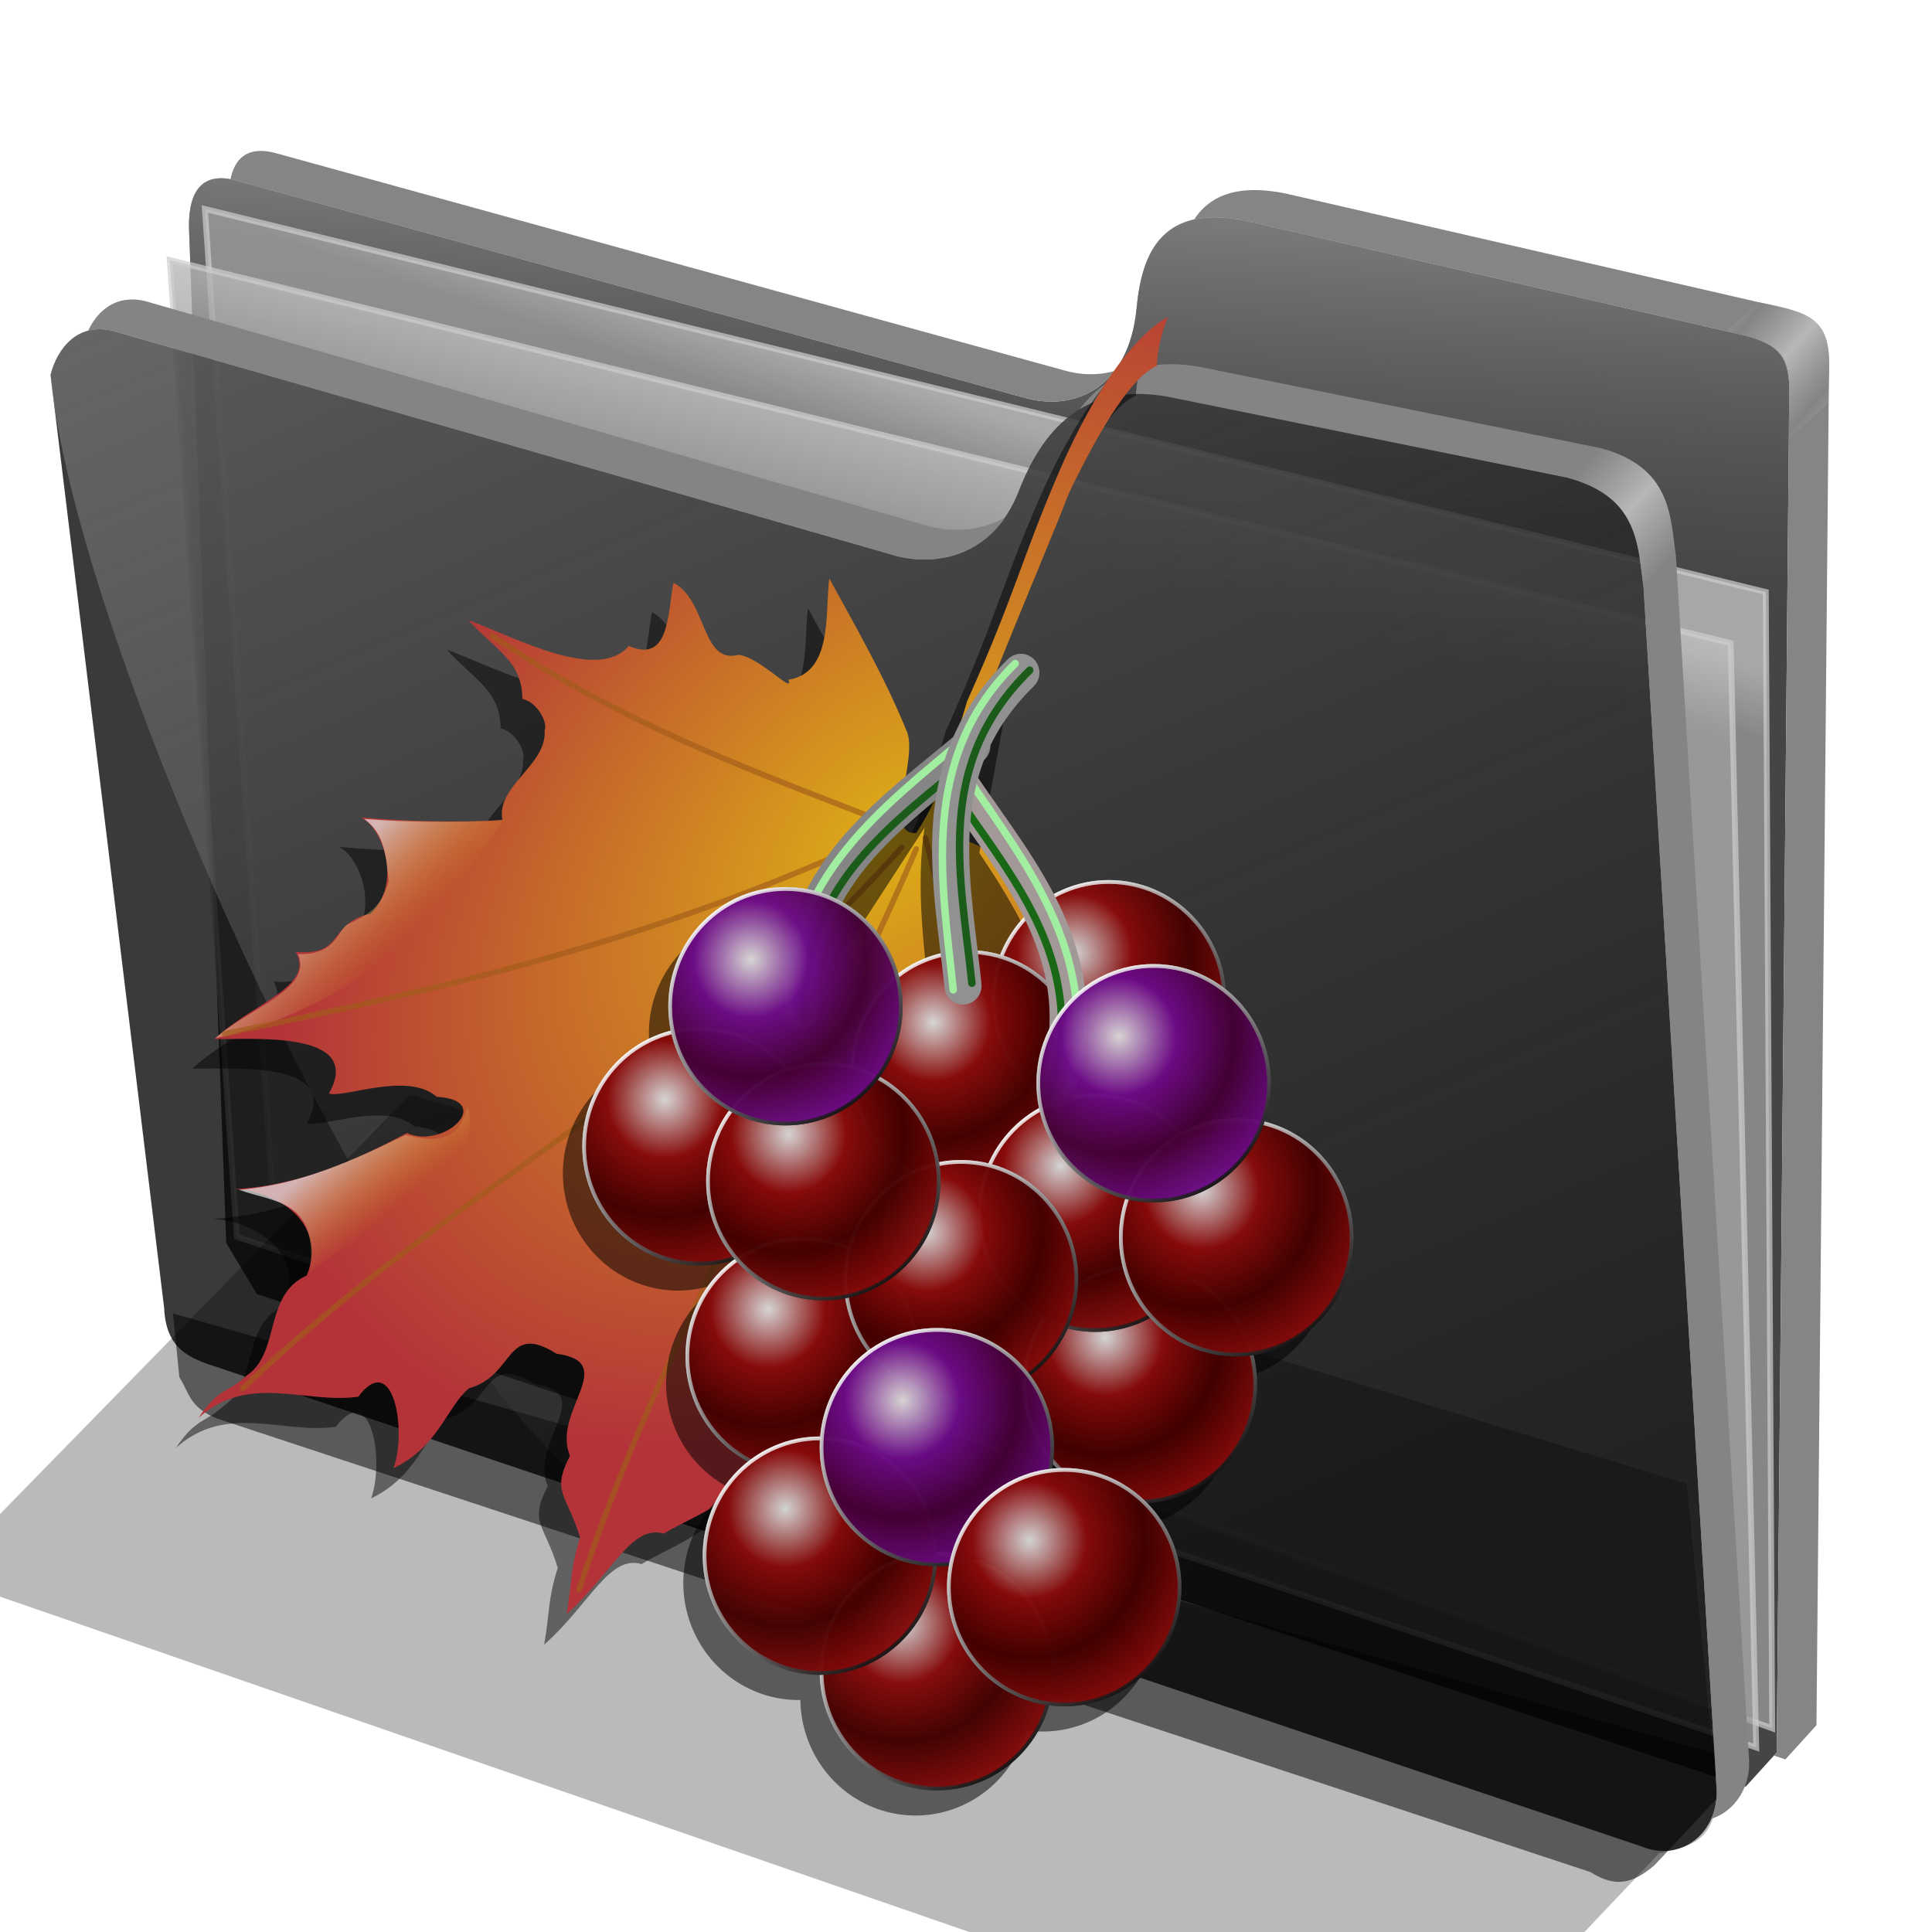 <?xml version="1.0" encoding="UTF-8" standalone="no"?>
<!-- Created with Inkscape (http://www.inkscape.org/) -->

<svg
   xmlns:dc="http://purl.org/dc/elements/1.1/"
   xmlns:cc="http://creativecommons.org/ns#"
   xmlns:rdf="http://www.w3.org/1999/02/22-rdf-syntax-ns#"
   xmlns:svg="http://www.w3.org/2000/svg"
   xmlns="http://www.w3.org/2000/svg"
   xmlns:xlink="http://www.w3.org/1999/xlink"
   xmlns:sodipodi="http://sodipodi.sourceforge.net/DTD/sodipodi-0.dtd"
   xmlns:inkscape="http://www.inkscape.org/namespaces/inkscape"
   id="svg2"
   sodipodi:version="0.32"
   inkscape:version="0.91 r13725"
   width="255"
   height="255"
   sodipodi:docname="folder_wine.svg"
   inkscape:output_extension="org.inkscape.output.svg.inkscape"
   version="1.1">
  <defs
     id="defs5">
    <linearGradient
       id="linearGradient4729-3">
      <stop
         id="stop4259"
         stop-color="white"
         stop-opacity="1" />
      <stop
         id="stop4261"
         offset="0.5"
         stop-color="#7f0c9f"
         stop-opacity="1" />
      <stop
         offset="1"
         id="stop4263"
         stop-color="#4e003c"
         stop-opacity="1" />
    </linearGradient>
    <linearGradient
       id="linearGradient4729">
      <stop
         stop-opacity="1"
         stop-color="white"
         id="stop4731" />
      <stop
         stop-opacity="1"
         stop-color="#9f0c0c"
         offset="0.5"
         id="stop4733" />
      <stop
         stop-opacity="1"
         stop-color="#4e0000"
         id="stop4735"
         offset="1" />
    </linearGradient>
    <linearGradient
       id="linearGradient2845"
       inkscape:collect="always">
      <stop
         id="stop2847-4"
         stop-color="black"
         stop-opacity="1" />
      <stop
         id="stop2849"
         offset="1"
         stop-color="white"
         stop-opacity="1" />
    </linearGradient>
    <linearGradient
       inkscape:collect="always"
       xlink:href="#linearGradient2845"
       id="linearGradient4254"
       gradientUnits="userSpaceOnUse"
       x1="44.04"
       y1="96.07"
       x2="70.17"
       y2="60.01" />
    <radialGradient
       inkscape:collect="always"
       xlink:href="#linearGradient4729"
       id="radialGradient4256"
       gradientUnits="userSpaceOnUse"
       spreadMethod="reflect"
       cx="62.43"
       cy="68.72"
       fx="62.43"
       fy="68.72"
       r="19.357" />
    <radialGradient
       inkscape:collect="always"
       xlink:href="#linearGradient4729-3"
       id="radialGradient4313"
       gradientUnits="userSpaceOnUse"
       spreadMethod="reflect"
       cx="62.43"
       cy="68.72"
       fx="62.43"
       fy="68.72"
       r="19.357" />
    <linearGradient
       id="linearGradient4153"
       inkscape:collect="always">
      <stop
         id="stop4155"
         stop-color="#dedede"
         stop-opacity="0.743" />
      <stop
         id="stop4157"
         offset="1"
         stop-color="#deaf16"
         stop-opacity="0" />
    </linearGradient>
    <linearGradient
       id="linearGradient4141"
       inkscape:collect="always">
      <stop
         id="stop4143"
         stop-color="#deaf16"
         stop-opacity="1" />
      <stop
         id="stop4145"
         offset="1"
         stop-color="#b33339"
         stop-opacity="1" />
    </linearGradient>
    <radialGradient
       spreadMethod="pad"
       gradientUnits="userSpaceOnUse"
       gradientTransform="matrix(-1.022,0.372,-0.244,-0.671,2432.755,-15.934)"
       r="423.78"
       fy="247.99"
       fx="1178.72"
       cy="247.99"
       cx="1178.72"
       id="radialGradient4149"
       xlink:href="#linearGradient4141"
       inkscape:collect="always" />
    <linearGradient
       gradientUnits="userSpaceOnUse"
       y2="187.52"
       x2="860.13"
       y1="129.13"
       x1="836.94"
       id="linearGradient4159"
       xlink:href="#linearGradient4153"
       inkscape:collect="always" />
    <linearGradient
       gradientUnits="userSpaceOnUse"
       y2="343.65"
       x2="783.14"
       y1="291.63"
       x1="766.55"
       id="linearGradient4169"
       xlink:href="#linearGradient4153"
       inkscape:collect="always" />
    <linearGradient
       id="linearGradient4223"
       inkscape:collect="always">
      <stop
         stop-opacity="0.803"
         stop-color="#bebebe"
         id="stop4225" />
      <stop
         stop-opacity="0.732"
         stop-color="#9f9f9f"
         id="stop4227"
         offset="1" />
    </linearGradient>
    <linearGradient
       id="linearGradient4211"
       inkscape:collect="always">
      <stop
         stop-opacity="0.634"
         stop-color="#9f9f9f"
         id="stop4213" />
      <stop
         stop-opacity="0"
         stop-color="#696969"
         id="stop4215"
         offset="1" />
    </linearGradient>
    <linearGradient
       id="linearGradient4171"
       inkscape:collect="always">
      <stop
         stop-opacity="0.623"
         stop-color="#848484"
         id="stop4173" />
      <stop
         stop-opacity="0.698"
         stop-color="#cdcdcd"
         id="stop4175"
         offset="1" />
    </linearGradient>
    <linearGradient
       id="linearGradient4142"
       inkscape:collect="always">
      <stop
         stop-opacity="0.519"
         stop-color="#909090"
         id="stop4144" />
      <stop
         stop-opacity="0"
         stop-color="#696969"
         id="stop4146"
         offset="1" />
    </linearGradient>
    <linearGradient
       gradientUnits="userSpaceOnUse"
       y2="324.36"
       x2="278.75"
       y1="63.25"
       x1="165.74"
       id="linearGradient4148"
       xlink:href="#linearGradient4142"
       inkscape:collect="always" />
    <linearGradient
       spreadMethod="reflect"
       gradientUnits="userSpaceOnUse"
       y2="114.16"
       x2="387.93"
       y1="106.85"
       x1="379.78"
       id="linearGradient4177"
       xlink:href="#linearGradient4171"
       inkscape:collect="always" />
    <linearGradient
       gradientTransform="translate(26.809,-26.383)"
       y2="114.16"
       x2="387.93"
       y1="108.46"
       x1="381.27"
       spreadMethod="reflect"
       gradientUnits="userSpaceOnUse"
       id="linearGradient4207"
       xlink:href="#linearGradient4171"
       inkscape:collect="always" />
    <linearGradient
       gradientUnits="userSpaceOnUse"
       y2="125.1"
       x2="281.1"
       y1="61.711"
       x1="284.7"
       id="linearGradient4217"
       xlink:href="#linearGradient4211"
       inkscape:collect="always" />
    <linearGradient
       gradientUnits="userSpaceOnUse"
       y2="103.09"
       x2="255.7"
       y1="93.26"
       x1="259.02"
       id="linearGradient4229"
       xlink:href="#linearGradient4223"
       inkscape:collect="always" />
    <linearGradient
       gradientUnits="userSpaceOnUse"
       y2="117.29"
       x2="258.99"
       y1="102.54"
       x1="262.84"
       id="linearGradient4237"
       xlink:href="#linearGradient4223"
       inkscape:collect="always" />
    <filter
       color-interpolation-filters="sRGB"
       height="1.136"
       y="-0.068"
       width="1.049"
       x="-0.024"
       id="filter4257"
       inkscape:collect="always">
      <feGaussianBlur
         id="feGaussianBlur4259"
         stdDeviation="2.754"
         inkscape:collect="always" />
    </filter>
    <filter
       height="1.1"
       y="-0.05"
       width="1.056"
       x="-0.028"
       id="filter4175"
       inkscape:collect="always"
       color-interpolation-filters="sRGB">
      <feGaussianBlur
         id="feGaussianBlur4177"
         stdDeviation="3.563"
         inkscape:collect="always" />
    </filter>
    <linearGradient
       inkscape:collect="always"
       xlink:href="#linearGradient2845"
       id="linearGradient4268"
       gradientUnits="userSpaceOnUse"
       x1="44.04"
       y1="96.07"
       x2="70.17"
       y2="60.01" />
    <radialGradient
       inkscape:collect="always"
       xlink:href="#linearGradient4729"
       id="radialGradient4270"
       gradientUnits="userSpaceOnUse"
       spreadMethod="reflect"
       cx="62.43"
       cy="68.72"
       fx="62.43"
       fy="68.72"
       r="19.357" />
    <linearGradient
       inkscape:collect="always"
       xlink:href="#linearGradient2845"
       id="linearGradient4272"
       gradientUnits="userSpaceOnUse"
       x1="44.04"
       y1="96.07"
       x2="70.17"
       y2="60.01" />
    <linearGradient
       inkscape:collect="always"
       xlink:href="#linearGradient2845"
       id="linearGradient4274"
       gradientUnits="userSpaceOnUse"
       x1="44.04"
       y1="96.07"
       x2="70.17"
       y2="60.01" />
    <radialGradient
       inkscape:collect="always"
       xlink:href="#linearGradient4729"
       id="radialGradient4276"
       gradientUnits="userSpaceOnUse"
       spreadMethod="reflect"
       cx="62.43"
       cy="68.72"
       fx="62.43"
       fy="68.72"
       r="19.357" />
    <linearGradient
       inkscape:collect="always"
       xlink:href="#linearGradient2845"
       id="linearGradient4278"
       gradientUnits="userSpaceOnUse"
       x1="44.04"
       y1="96.07"
       x2="70.17"
       y2="60.01" />
    <linearGradient
       inkscape:collect="always"
       xlink:href="#linearGradient2845"
       id="linearGradient4280"
       gradientUnits="userSpaceOnUse"
       x1="44.04"
       y1="96.07"
       x2="70.17"
       y2="60.01" />
    <radialGradient
       inkscape:collect="always"
       xlink:href="#linearGradient4729"
       id="radialGradient4282"
       gradientUnits="userSpaceOnUse"
       spreadMethod="reflect"
       cx="62.43"
       cy="68.72"
       fx="62.43"
       fy="68.72"
       r="19.357" />
    <linearGradient
       inkscape:collect="always"
       xlink:href="#linearGradient2845"
       id="linearGradient4284"
       gradientUnits="userSpaceOnUse"
       x1="44.04"
       y1="96.07"
       x2="70.17"
       y2="60.01" />
    <linearGradient
       inkscape:collect="always"
       xlink:href="#linearGradient2845"
       id="linearGradient4286"
       gradientUnits="userSpaceOnUse"
       x1="44.04"
       y1="96.07"
       x2="70.17"
       y2="60.01" />
    <radialGradient
       inkscape:collect="always"
       xlink:href="#linearGradient4729"
       id="radialGradient4288"
       gradientUnits="userSpaceOnUse"
       spreadMethod="reflect"
       cx="62.43"
       cy="68.72"
       fx="62.43"
       fy="68.72"
       r="19.357" />
    <linearGradient
       inkscape:collect="always"
       xlink:href="#linearGradient2845"
       id="linearGradient4290"
       gradientUnits="userSpaceOnUse"
       x1="44.04"
       y1="96.07"
       x2="70.17"
       y2="60.01" />
    <linearGradient
       inkscape:collect="always"
       xlink:href="#linearGradient2845"
       id="linearGradient4292"
       gradientUnits="userSpaceOnUse"
       x1="44.04"
       y1="96.07"
       x2="70.17"
       y2="60.01" />
    <radialGradient
       inkscape:collect="always"
       xlink:href="#linearGradient4729"
       id="radialGradient4294"
       gradientUnits="userSpaceOnUse"
       spreadMethod="reflect"
       cx="62.43"
       cy="68.72"
       fx="62.43"
       fy="68.72"
       r="19.357" />
    <linearGradient
       inkscape:collect="always"
       xlink:href="#linearGradient2845"
       id="linearGradient4296"
       gradientUnits="userSpaceOnUse"
       x1="44.04"
       y1="96.07"
       x2="70.17"
       y2="60.01" />
    <linearGradient
       inkscape:collect="always"
       xlink:href="#linearGradient2845"
       id="linearGradient4298"
       gradientUnits="userSpaceOnUse"
       x1="44.04"
       y1="96.07"
       x2="70.17"
       y2="60.01" />
    <radialGradient
       inkscape:collect="always"
       xlink:href="#linearGradient4729"
       id="radialGradient4300"
       gradientUnits="userSpaceOnUse"
       spreadMethod="reflect"
       cx="62.43"
       cy="68.72"
       fx="62.43"
       fy="68.72"
       r="19.357" />
    <linearGradient
       inkscape:collect="always"
       xlink:href="#linearGradient2845"
       id="linearGradient4302"
       gradientUnits="userSpaceOnUse"
       x1="44.04"
       y1="96.07"
       x2="70.17"
       y2="60.01" />
    <linearGradient
       inkscape:collect="always"
       xlink:href="#linearGradient2845"
       id="linearGradient4304"
       gradientUnits="userSpaceOnUse"
       x1="44.04"
       y1="96.07"
       x2="70.17"
       y2="60.01" />
    <radialGradient
       inkscape:collect="always"
       xlink:href="#linearGradient4729"
       id="radialGradient4306"
       gradientUnits="userSpaceOnUse"
       spreadMethod="reflect"
       cx="62.43"
       cy="68.72"
       fx="62.43"
       fy="68.72"
       r="19.357" />
    <linearGradient
       inkscape:collect="always"
       xlink:href="#linearGradient2845"
       id="linearGradient4308"
       gradientUnits="userSpaceOnUse"
       x1="44.04"
       y1="96.07"
       x2="70.17"
       y2="60.01" />
    <linearGradient
       inkscape:collect="always"
       xlink:href="#linearGradient2845"
       id="linearGradient4310"
       gradientUnits="userSpaceOnUse"
       x1="44.04"
       y1="96.07"
       x2="70.17"
       y2="60.01" />
    <radialGradient
       inkscape:collect="always"
       xlink:href="#linearGradient4729"
       id="radialGradient4312"
       gradientUnits="userSpaceOnUse"
       spreadMethod="reflect"
       cx="62.43"
       cy="68.72"
       fx="62.43"
       fy="68.72"
       r="19.357" />
    <linearGradient
       inkscape:collect="always"
       xlink:href="#linearGradient2845"
       id="linearGradient4314"
       gradientUnits="userSpaceOnUse"
       x1="44.04"
       y1="96.07"
       x2="70.17"
       y2="60.01" />
    <linearGradient
       inkscape:collect="always"
       xlink:href="#linearGradient2845"
       id="linearGradient4316"
       gradientUnits="userSpaceOnUse"
       x1="44.04"
       y1="96.07"
       x2="70.17"
       y2="60.01" />
    <radialGradient
       inkscape:collect="always"
       xlink:href="#linearGradient4729"
       id="radialGradient4318"
       gradientUnits="userSpaceOnUse"
       spreadMethod="reflect"
       cx="62.43"
       cy="68.72"
       fx="62.43"
       fy="68.72"
       r="19.357" />
    <linearGradient
       inkscape:collect="always"
       xlink:href="#linearGradient2845"
       id="linearGradient4320"
       gradientUnits="userSpaceOnUse"
       x1="44.04"
       y1="96.07"
       x2="70.17"
       y2="60.01" />
    <linearGradient
       inkscape:collect="always"
       xlink:href="#linearGradient2845"
       id="linearGradient4322"
       gradientUnits="userSpaceOnUse"
       x1="44.04"
       y1="96.07"
       x2="70.17"
       y2="60.01" />
    <radialGradient
       inkscape:collect="always"
       xlink:href="#linearGradient4729"
       id="radialGradient4324"
       gradientUnits="userSpaceOnUse"
       spreadMethod="reflect"
       cx="62.43"
       cy="68.72"
       fx="62.43"
       fy="68.72"
       r="19.357" />
    <linearGradient
       inkscape:collect="always"
       xlink:href="#linearGradient2845"
       id="linearGradient4326"
       gradientUnits="userSpaceOnUse"
       x1="44.04"
       y1="96.07"
       x2="70.17"
       y2="60.01" />
    <linearGradient
       inkscape:collect="always"
       xlink:href="#linearGradient2845"
       id="linearGradient4328"
       gradientUnits="userSpaceOnUse"
       x1="44.04"
       y1="96.07"
       x2="70.17"
       y2="60.01" />
    <radialGradient
       inkscape:collect="always"
       xlink:href="#linearGradient4729-3"
       id="radialGradient4330"
       gradientUnits="userSpaceOnUse"
       spreadMethod="reflect"
       cx="62.43"
       cy="68.72"
       fx="62.43"
       fy="68.72"
       r="19.357" />
    <linearGradient
       inkscape:collect="always"
       xlink:href="#linearGradient2845"
       id="linearGradient4332"
       gradientUnits="userSpaceOnUse"
       x1="44.04"
       y1="96.07"
       x2="70.17"
       y2="60.01" />
    <linearGradient
       inkscape:collect="always"
       xlink:href="#linearGradient2845"
       id="linearGradient4334"
       gradientUnits="userSpaceOnUse"
       x1="44.04"
       y1="96.07"
       x2="70.17"
       y2="60.01" />
    <radialGradient
       inkscape:collect="always"
       xlink:href="#linearGradient4729"
       id="radialGradient4336"
       gradientUnits="userSpaceOnUse"
       spreadMethod="reflect"
       cx="62.43"
       cy="68.72"
       fx="62.43"
       fy="68.72"
       r="19.357" />
    <linearGradient
       inkscape:collect="always"
       xlink:href="#linearGradient2845"
       id="linearGradient4338"
       gradientUnits="userSpaceOnUse"
       x1="44.04"
       y1="96.07"
       x2="70.17"
       y2="60.01" />
    <linearGradient
       inkscape:collect="always"
       xlink:href="#linearGradient2845"
       id="linearGradient4340"
       gradientUnits="userSpaceOnUse"
       x1="44.04"
       y1="96.07"
       x2="70.17"
       y2="60.01" />
    <linearGradient
       inkscape:collect="always"
       xlink:href="#linearGradient2845"
       id="linearGradient4342"
       gradientUnits="userSpaceOnUse"
       x1="44.04"
       y1="96.07"
       x2="70.17"
       y2="60.01" />
    <linearGradient
       inkscape:collect="always"
       xlink:href="#linearGradient2845"
       id="linearGradient4344"
       gradientUnits="userSpaceOnUse"
       x1="44.04"
       y1="96.07"
       x2="70.17"
       y2="60.01" />
    <radialGradient
       inkscape:collect="always"
       xlink:href="#linearGradient4729-3"
       id="radialGradient4346"
       gradientUnits="userSpaceOnUse"
       spreadMethod="reflect"
       cx="62.43"
       cy="68.72"
       fx="62.43"
       fy="68.72"
       r="19.357" />
    <linearGradient
       inkscape:collect="always"
       xlink:href="#linearGradient2845"
       id="linearGradient4348"
       gradientUnits="userSpaceOnUse"
       x1="44.04"
       y1="96.07"
       x2="70.17"
       y2="60.01" />
    <linearGradient
       inkscape:collect="always"
       xlink:href="#linearGradient2845"
       id="linearGradient4350"
       gradientUnits="userSpaceOnUse"
       x1="44.04"
       y1="96.07"
       x2="70.17"
       y2="60.01" />
    <filter
       inkscape:collect="always"
       style="color-interpolation-filters:sRGB"
       id="filter4356"
       x="-0.03"
       width="1.059"
       y="-0.02"
       height="1.04">
      <feGaussianBlur
         inkscape:collect="always"
         stdDeviation="1.422"
         id="feGaussianBlur4358" />
    </filter>
    <filter
       inkscape:collect="always"
       style="color-interpolation-filters:sRGB"
       id="filter4360"
       x="-0.014"
       width="1.028"
       y="-0.01"
       height="1.021">
      <feGaussianBlur
         inkscape:collect="always"
         stdDeviation="0.853"
         id="feGaussianBlur4362" />
    </filter>
  </defs>
  <sodipodi:namedview
     inkscape:window-height="1056"
     inkscape:window-width="1920"
     inkscape:pageshadow="2"
     inkscape:pageopacity="0.0"
     guidetolerance="10.0"
     gridtolerance="10.0"
     objecttolerance="10.0"
     borderopacity="1.0"
     bordercolor="#666666"
     pagecolor="#ffffff"
     id="base"
     inkscape:zoom="3.5490196"
     inkscape:cx="127.5"
     inkscape:cy="127.5"
     inkscape:window-x="0"
     inkscape:window-y="0"
     inkscape:current-layer="svg2"
     showgrid="false"
     inkscape:window-maximized="1" />
  <g
     transform="matrix(0.771,0,0,0.771,-82.919,-21.965)"
     id="g4261">
    <path
       d="m 137.158,253.333 1.093,10.929 c 1.695,2.564 1.625,5.182 6.557,7.104 l 234.99,77.596 c 4.362,2.76 7.274,1.936 10.911,-1.093 l 16.393,-17.486 z"
       id="path4239"
       inkscape:connector-curvature="0"
       sodipodi:nodetypes="ccccccc"
       stroke-opacity="1"
       fill="#000000"
       filter="url(#filter4257)"
       fill-rule="evenodd"
       stroke="none"
       stroke-linejoin="miter"
       fill-opacity="0.514"
       stroke-linecap="butt"
       stroke-width="1" />
    <path
       d="M 146.277,241.277 139.894,67.34 c -0.054,-6.438 2.499,-9.417 7.979,-7.979 l 135.106,37.234 c 8.126,2.326 17.809,-1.267 19.149,-15.426 0.936,-9.894 4.671,-17.67 18.617,-14.894 l 85.638,19.681 c 6.411,1.511 7.818,4.448 7.447,11.702 l -2.128,230.851 -5.319,5.851 -254.867,-84.342 z"
       id="path4198"
       inkscape:connector-curvature="0"
       sodipodi:nodetypes="ccccsccccccc"
       stroke-opacity="1"
       fill="#000000"
       fill-rule="evenodd"
       stroke="none"
       stroke-linejoin="miter"
       fill-opacity="0.73"
       stroke-linecap="butt"
       stroke-width="1" />
    <path
       sodipodi:nodetypes="ccccsccccccc"
       inkscape:connector-curvature="0"
       id="path4209"
       d="M 146.277,241.277 139.894,67.34 c -0.054,-6.438 2.499,-9.417 7.979,-7.979 l 135.106,37.234 c 8.126,2.326 17.809,-1.267 19.149,-15.426 0.936,-9.894 4.671,-17.67 18.617,-14.894 l 85.638,19.681 c 6.411,1.511 7.818,4.448 7.447,11.702 l -2.128,230.851 -5.319,5.851 -254.867,-84.342 z"
       stroke-opacity="1"
       fill="url(#linearGradient4217)"
       fill-rule="evenodd"
       stroke="none"
       stroke-linejoin="miter"
       fill-opacity="1"
       stroke-linecap="butt"
       stroke-width="1" />
    <path
       inkscape:connector-curvature="0"
       id="path4221"
       d="m 142.623,64.262 267.213,65.574 1.093,194.536 -256.831,-92.896 z"
       sodipodi:nodetypes="ccccc"
       stroke-opacity="0.705"
       fill="url(#linearGradient4229)"
       fill-rule="evenodd"
       stroke="#cecece"
       stroke-linejoin="miter"
       fill-opacity="1"
       stroke-linecap="butt"
       stroke-width="1" />
    <path
       d="m 136.612,73.005 267.213,65.574 4.372,189.071 -260.109,-87.432 z"
       id="path4219"
       inkscape:connector-curvature="0"
       stroke-opacity="0.705"
       fill="url(#linearGradient4237)"
       fill-rule="evenodd"
       stroke="#cecece"
       stroke-linejoin="miter"
       fill-opacity="1"
       stroke-linecap="butt"
       stroke-width="1" />
    <path
       d="m 116.204,92.685 c 1.132,-4.541 4.635,-9.034 10.687,-7.545 L 261.111,123.704 c 6.481,1.636 16.363,0.332 20.833,-11.111 4.009,-10.262 10.874,-18.78 25.463,-16.204 l 68.519,13.889 c 12.253,3.29 11.967,11.681 12.963,18.519 l 12.5,205.556 c 0.65,7.443 -5.751,13.213 -12.963,10.185 L 144.907,262.593 c -4.922,-1.559 -8.94,-3.097 -9.259,-10.185 z"
       id="path4138-6"
       inkscape:connector-curvature="0"
       sodipodi:nodetypes="cccscccccccc"
       stroke-opacity="1"
       fill="#000000"
       fill-rule="evenodd"
       stroke="none"
       stroke-linejoin="miter"
       fill-opacity="0.77"
       stroke-linecap="butt"
       stroke-width="1" />
    <path
       sodipodi:nodetypes="cccsccccccc"
       inkscape:connector-curvature="0"
       id="path4140"
       d="m 116.204,92.685 c 1.132,-4.541 4.635,-9.034 10.687,-7.545 L 261.111,123.704 c 6.481,1.636 16.363,0.332 20.833,-11.111 4.009,-10.262 10.874,-18.78 25.463,-16.204 l 68.519,13.889 c 12.253,3.29 11.967,11.681 12.963,18.519 l 12.5,205.556 c 0.65,7.443 -5.751,13.213 -12.963,10.185 L 209.722,283.889 C 173.765,257.83 120.359,138.216 116.204,92.685 Z"
       stroke-opacity="1"
       fill="url(#linearGradient4148)"
       fill-rule="evenodd"
       stroke="none"
       stroke-linejoin="miter"
       fill-opacity="1"
       stroke-linecap="butt"
       stroke-width="1" />
    <path
       d="m 177.778,215.833 -80.556,82.407 255.556,88.426 38.75,-40.871 c 4.635,-1.302 9.968,-1.381 9.861,-10.981 L 396.296,282.5 Z"
       id="path4150"
       inkscape:connector-curvature="0"
       sodipodi:nodetypes="ccccccc"
       stroke-opacity="1"
       fill="#000000"
       filter="url(#filter4175)"
       fill-rule="evenodd"
       stroke="none"
       stroke-linejoin="miter"
       fill-opacity="0.273"
       stroke-linecap="butt"
       stroke-width="1" />
    <path
       inkscape:connector-curvature="0"
       d="m 130.297,79.758 c -3.737,-0.059 -6.271,2.374 -7.662,5.354 1.245,-0.331 2.659,-0.363 4.256,0.029 l 134.221,38.562 c 5.499,1.388 13.442,0.658 18.455,-6.582 -4.306,2.386 -9.166,2.433 -12.9,1.49 L 132.447,80.047 c -0.757,-0.186 -1.473,-0.278 -2.15,-0.289 z m 177.547,11.074 c -7.107,0.029 -11.993,3.152 -15.514,7.738 3.827,-2.318 8.719,-3.304 15.078,-2.182 l 68.518,13.889 c 12.253,3.29 11.967,11.682 12.963,18.52 l 12.5,205.555 c 0.175,2.008 -0.176,3.885 -0.904,5.51 4.096,-1.288 6.901,-5.556 6.461,-10.602 l -12.5,-205.557 c -0.996,-6.838 -0.71,-15.227 -12.963,-18.518 L 312.963,91.297 c -1.824,-0.322 -3.527,-0.471 -5.119,-0.465 z"
       id="path4164"
       stroke-opacity="1"
       fill="#848484"
       fill-rule="evenodd"
       stroke="none"
       stroke-linejoin="miter"
       fill-opacity="1"
       stroke-linecap="butt"
       stroke-width="1" />
    <path
       id="path4169"
       d="m 375.926,110.277 c 12.253,3.29 11.967,11.682 12.963,18.52 2.184,-2.058 3.134,-2.713 5.557,-5.094 -0.996,-6.838 -0.71,-15.227 -12.963,-18.518 -2.398,2.288 -2.992,2.799 -5.557,5.092 z"
       inkscape:connector-curvature="0"
       sodipodi:nodetypes="ccccc"
       stroke-opacity="1"
       fill="url(#linearGradient4177)"
       fill-rule="evenodd"
       stroke="none"
       stroke-linejoin="miter"
       fill-opacity="1"
       stroke-linecap="butt"
       stroke-width="1" />
    <path
       inkscape:connector-curvature="0"
       d="m 151.904,54.332 c -2.674,0.112 -4.278,1.802 -4.9,4.838 0.282,0.052 0.57,0.113 0.869,0.191 l 135.105,37.234 c 5.412,1.549 11.51,0.467 15.379,-4.605 -2.772,0.802 -5.762,0.728 -8.57,-0.076 L 154.682,54.682 c -1.027,-0.27 -1.954,-0.384 -2.777,-0.35 z m 170.883,6.701 c -5.399,-0.127 -8.737,1.853 -10.814,5.035 2.347,-0.519 5.228,-0.496 8.771,0.209 l 85.639,19.68 c 6.411,1.511 7.818,4.449 7.447,11.703 l -2.129,230.85 -0.475,0.521 1.965,0.65 5.318,-5.852 2.129,-230.852 c 0.371,-7.255 -1.036,-10.19 -7.447,-11.701 L 327.553,61.596 c -1.743,-0.347 -3.327,-0.529 -4.766,-0.562 z"
       id="path4200"
       stroke-opacity="1"
       fill="#858585"
       fill-rule="evenodd"
       stroke="none"
       stroke-linejoin="miter"
       fill-opacity="1"
       stroke-linecap="butt"
       stroke-width="1" />
    <path
       sodipodi:nodetypes="ccccc"
       inkscape:connector-curvature="0"
       d="m 403.124,85.141 c 12.402,2.867 10.717,4.984 10.703,18.468 2.184,-2.058 4.251,-3.752 6.674,-6.133 0.485,-12.137 1.005,-14.994 -11.898,-17.245 -2.398,2.288 -2.914,2.617 -5.479,4.91 z"
       id="path4205"
       stroke-opacity="1"
       fill="url(#linearGradient4207)"
       fill-rule="evenodd"
       stroke="none"
       stroke-linejoin="miter"
       fill-opacity="1"
       stroke-linecap="butt"
       stroke-width="1" />
  </g>
  <g
     id="g4303"
     transform="matrix(0.878,0,0,0.878,19.555,40.045)">
    <path
       sodipodi:nodetypes="ccccccccccccccccccccccccccccccccccccscccccccccc"
       inkscape:connector-curvature="0"
       id="path4350"
       d="m 132.1,169.571 c -3.758,-7.246 -8.625,-17.257 -18.418,-14.989 -7.914,-5.195 -13.47,4.421 -11.087,11.417 -6.173,0.466 -5.883,8.571 -7.183,16.675 -3.621,-4.807 -7.994,-10.573 -8.574,-1.888 -2.597,4.308 -9.289,6.597 -12.658,8.735 -4.905,-1.465 -7.83,6.096 -14.652,12.101 0.869,-4.84 0.501,-6.642 2.045,-11.531 -2.012,-6.678 -4.367,-6.707 -1.507,-12.306 -2.814,-6.646 7.619,-14.047 -2.003,-15.355 -7.746,-4.842 -6.209,3.29 -13.199,5.201 -3.273,2.71 -4.575,8.781 -11.34,12 2.035,-5.756 -0.016,-17.791 -5.314,-10.745 -8.075,1.105 -16.478,-3.62 -24.034,3.16 3.035,-4.526 4.332,-3.682 7.232,-6.355 5.2,-3.478 2.479,-12.076 9.084,-15.078 3.064,-7.666 -3.957,-12.558 -10.833,-12.996 9.344,-0.455 17.913,-4.157 25.907,-8.412 5.61,2.566 13.328,-4.943 4.496,-5.445 -4.411,-3.861 -13.902,0.231 -16.23,-0.508 5.538,-9.777 -12.434,-8.043 -17.198,-8.221 5.75,-5.403 15.206,-7.932 12.207,-13.087 7.569,0.583 4.627,-4.193 11.244,-5.741 4.773,-4.383 2.03,-12.774 -1.385,-14.492 6.972,0.623 15.283,0.84 21.274,0.385 -1.009,-5.076 6.742,-8.233 6.361,-13.467 0.503,-1.089 -1.012,-4.205 -3.345,-4.74 -0.044,-5.746 -3.954,-7.246 -8.118,-11.861 7.236,2.702 19.447,9.365 24.142,3.914 6.131,2.657 5.829,-4.838 6.717,-9.504 5.078,2.575 4.166,12.379 9.815,10.838 3.3,0.456 8.397,6.074 7.465,3.777 6.734,-1.116 5.5,-9.905 6.172,-15.243 4.193,7.646 8.283,14.787 11.593,22.877 1.926,3.954 -3.721,15.818 1.464,15.429 4.473,-6.789 5.372,-12.531 7.679,-19.837 7.228,-16.101 8.091,-21.05 13.606,-33.919 8.889,-20.741 16.638,-23.814 16.638,-23.814 0,0 -1.495,3.317 -1.678,7.317 -3.634,1.642 -8.07,8.441 -13.303,19.289 -3.335,8.996 -19.619,45.817 -18.944,51.279 7.853,1.006 11.426,6.791 18.049,10.627 1.166,0.766 3.706,0.361 9.02,1.176 -6.14,3.959 -15.749,7.018 -12.074,13.648 4.768,4.486 4.387,11.519 5.79,16.637 -6.596,6.092 -7.772,15.349 -7.353,23.728 -0.73,6.822 1.679,12.862 2.426,19.325 z"
       style="fill:#000000;fill-opacity:0.478;filter:url(#filter4360)" />
    <g
       id="g4188"
       transform="matrix(0.216,-0.095,0.095,0.216,-164.736,136.389)">
      <path
         sodipodi:nodetypes="ccccccccccccccccccccccccccccccccccccscccccccccc"
         inkscape:connector-curvature="0"
         id="path4138"
         d="m 1115.402,622.887 c -2.238,-34.484 -4.074,-81.578 -45.898,-89.445 -21.843,-33.607 -59.742,-5.782 -62.408,25.397 -24.722,-8.697 -37.391,23.215 -56.218,52.424 -5.861,-24.796 -13.002,-54.593 -30.026,-21.909 -17.398,12.282 -47.234,9.768 -63.934,12.326 -16.52,-14.026 -40.728,10.31 -77.391,21.981 11.603,-17.284 13.242,-24.896 27.55,-41.224 3.561,-29.312 -5.516,-33.431 15.094,-50.271 0.398,-30.555 53.437,-41.491 18.362,-62.936 -21.791,-31.951 -29.668,2.189 -60.02,-2.298 -17.3,4.936 -32.677,26.26 -64.38,27.224 17.686,-18.853 30.207,-68.997 -2.316,-50.697 -33.185,-9.455 -57.722,-42.074 -98.55,-28.643 19.467,-12.383 23.058,-6.906 38.85,-12.331 26.075,-4.635 30.157,-42.6 60.871,-42.998 24.921,-24.505 6.028,-55.418 -19.884,-68.817 36.998,14.136 76.515,14.363 114.748,11.47 17.384,19.494 60.079,3.516 26.696,-13.459 -10.53,-22.472 -54.29,-22.758 -62.055,-29.584 38.106,-28.478 -34.517,-52.334 -52.683,-61.131 31.485,-11.161 72.446,-4.879 69.59,-29.965 28.35,15.137 25.075,-8.383 53.361,-3.125 25.96,-8.873 29.606,-46.066 19.29,-58.537 25.971,14.277 57.819,29.261 81.817,37.691 4.724,-21.395 40.146,-20.444 47.576,-41.386 3.801,-3.365 3.232,-18.023 -4.902,-24.068 9.605,-22.349 -2.999,-34.82 -11.288,-59.795 23.456,22.789 59.455,69.396 86.934,56.251 19.248,20.735 30.83,-8.838 42.211,-25.418 15.307,18.622 -4.91,55.079 19.611,58.716 12.017,7.384 22.218,37.835 22.514,27.345 28.005,7.13 38.176,-29.039 49.862,-48.593 3.244,36.775 6.952,71.417 6.016,108.415 0.739,18.605 -41.338,54.991 -20.577,62.303 28.894,-18.708 42.148,-39.437 63.523,-63.835 55.416,-50.12 67.185,-67.84 110.461,-108.342 69.753,-65.282 105.02,-64.01 105.02,-64.01 0,0 -11.438,10.315 -18.953,25.51 -16.882,0.184 -45.647,18.991 -84.394,52.144 -28.237,29.2 -154.015,144.237 -160.695,166.563 28.731,17.259 32.741,45.769 51.89,71.91 3.217,4.954 13.752,7.706 32.968,19.908 -30.538,4.901 -72.994,0.41 -70.029,32.366 10.85,25.502 -2.594,52.12 -5.861,74.348 -35.939,12.395 -56.245,46.279 -68.878,79.478 -14.439,25.206 -15.376,52.722 -23.476,79.046 z"
         style="fill:url(#radialGradient4149);fill-opacity:1" />
      <path
         sodipodi:nodetypes="ccccccc"
         inkscape:connector-curvature="0"
         id="path4151"
         d="m 722.414,197.697 c 26.722,-8.931 69.866,-3.249 69.794,-27.81 22.578,10.768 29.615,-4.412 36.754,-4.567 13.689,-0.626 23.546,-0.741 34.988,-14.846 4.118,-13.92 10.114,-28.064 1.567,-42.432 27.479,14.774 50.857,24.398 79.973,36.555 -70.71,47.416 -140.879,70.014 -223.077,53.1 z"
         style="fill:url(#linearGradient4159);fill-opacity:1;fill-rule:evenodd;stroke:none;stroke-width:1;stroke-linecap:butt;stroke-linejoin:miter;stroke-opacity:1" />
      <path
         sodipodi:nodetypes="ccccc"
         inkscape:connector-curvature="0"
         id="path4161"
         d="m 697.297,292.151 c 37.162,12.841 74.324,12.088 111.486,10.811 23.494,19.07 33.917,10.361 43.243,-0.676 -5.469,43.118 -80.914,42.804 -134.459,56.081 24.076,-40.058 -3.428,-50.027 -20.27,-66.216 z"
         style="fill:url(#linearGradient4169);fill-opacity:1;fill-rule:evenodd;stroke:none;stroke-width:1;stroke-linecap:butt;stroke-linejoin:miter;stroke-opacity:1" />
      <g
         id="g4181">
        <path
           stroke-miterlimit="4"
           d="m 1187.838,263.097 c -17.431,117.963 -72.224,221.706 -72.297,342.568"
           id="path4171"
           inkscape:connector-curvature="0"
           sodipodi:nodetypes="cc"
           style="fill:none;fill-rule:evenodd;stroke:#a05c1a;stroke-width:3.6;stroke-linecap:round;stroke-linejoin:miter;stroke-miterlimit:4;stroke-dasharray:none;stroke-opacity:0.656" />
        <path
           stroke-miterlimit="4"
           d="M 1179.73,267.151 C 1054.988,383.708 909.837,482.377 793.243,612.422"
           id="path4173"
           inkscape:connector-curvature="0"
           sodipodi:nodetypes="cc"
           style="fill:none;fill-rule:evenodd;stroke:#a05c1a;stroke-width:3.6;stroke-linecap:round;stroke-linejoin:miter;stroke-miterlimit:4;stroke-dasharray:none;stroke-opacity:0.656" />
        <path
           stroke-miterlimit="4"
           d="M 1171.622,262.422 C 996.942,343.566 826.535,344.116 648.649,409.043"
           id="path4175"
           inkscape:connector-curvature="0"
           sodipodi:nodetypes="cc"
           style="fill:none;fill-rule:evenodd;stroke:#a05c1a;stroke-width:3.6;stroke-linecap:round;stroke-linejoin:miter;stroke-miterlimit:4;stroke-dasharray:none;stroke-opacity:0.656" />
        <path
           stroke-miterlimit="4"
           d="M 1166.216,250.259 C 1006.812,254.357 867.225,227.077 729.054,197.557"
           id="path4177"
           inkscape:connector-curvature="0"
           sodipodi:nodetypes="cc"
           style="fill:none;fill-rule:evenodd;stroke:#a05c1a;stroke-width:3.6;stroke-linecap:round;stroke-linejoin:miter;stroke-miterlimit:4;stroke-dasharray:none;stroke-opacity:0.656" />
        <path
           stroke-miterlimit="4"
           d="M 1165.541,240.8 C 1102.915,178.214 1039.337,117.531 987.162,34.043"
           id="path4179"
           inkscape:connector-curvature="0"
           sodipodi:nodetypes="cc"
           style="fill:none;fill-rule:evenodd;stroke:#a05c1a;stroke-width:3.6;stroke-linecap:round;stroke-linejoin:miter;stroke-miterlimit:4;stroke-dasharray:none;stroke-opacity:0.656" />
      </g>
    </g>
    <path
       stroke-miterlimit="4"
       inkscape:connector-curvature="0"
       id="circle4739"
       d="m 127.072,58.26 c -3.641,3.57 -6.148,7.414 -7.834,11.428 -7.928,6.676 -16.846,13.573 -21.961,23.078 a 17.326,17.624 0 0 0 -4.674,-0.656 17.326,17.624 0 0 0 -17.326,17.623 17.326,17.624 0 0 0 0.447,3.902 17.326,17.624 0 0 0 0,0.002 17.326,17.624 0 0 0 -13.377,17.139 17.326,17.624 0 0 0 17.326,17.625 17.326,17.624 0 0 0 5.457,-0.912 17.326,17.624 0 0 0 0.279,0.305 17.326,17.624 0 0 0 -7.547,14.549 17.326,17.624 0 0 0 9.668,15.797 17.326,17.624 0 0 0 -7.082,14.189 17.326,17.624 0 0 0 17.326,17.623 17.326,17.624 0 0 0 0.271,-0.014 17.326,17.624 0 0 0 17.314,17.375 17.326,17.624 0 0 0 16.668,-12.824 17.326,17.624 0 0 0 2.469,0.197 17.326,17.624 0 0 0 17.326,-17.623 17.326,17.624 0 0 0 -5.555,-12.908 17.326,17.624 0 0 0 16.932,-17.605 17.326,17.624 0 0 0 -0.629,-4.633 17.326,17.624 0 0 0 15.111,-17.461 17.326,17.624 0 0 0 -13.461,-17.158 17.326,17.624 0 0 0 1.049,-5.99 17.326,17.624 0 0 0 -6.791,-13.975 17.326,17.624 0 0 0 -17.26,-16.275 17.326,17.624 0 0 0 -9.498,2.9 c -1.951,-3.95 -4.33,-7.709 -6.777,-11.348 l 4.318,-23.359 c -0.554,0.543 -1.073,1.091 -1.574,1.641 l 0.234,-1.27 c -0.482,0.472 -0.939,0.946 -1.381,1.424 l 0.529,-2.785 z m -8.363,12.77 c -0.188,0.505 -0.363,1.013 -0.527,1.523 -0.322,0.266 -0.642,0.532 -0.965,0.797 l 1.492,-2.32 z m -1.988,7.783 c -1.161,7.587 -0.401,15.462 0.441,23.027 a 17.326,17.624 0 0 0 -6.93,2.816 17.326,17.624 0 0 0 -0.873,0.676 17.326,17.624 0 0 0 -4.584,-8.133 l 11.945,-18.387 z m 6.234,14.562 2.527,7.986 a 17.326,17.624 0 0 0 -0.41,0.934 17.326,17.624 0 0 0 -0.019,0.062 17.326,17.624 0 0 0 -0.402,-0.137 17.326,17.624 0 0 0 -3.225,-0.574 l 1.529,-8.271 z m 9.621,84.465 a 17.326,17.624 0 0 0 1.527,1.619 17.326,17.624 0 0 0 -1.797,0.139 17.326,17.624 0 0 0 0.129,-0.584 17.326,17.624 0 0 0 0.141,-1.174 z"
       style="opacity:1;fill:#000000;fill-opacity:0.516;stroke:none;stroke-width:0.563;stroke-linecap:round;stroke-linejoin:round;stroke-miterlimit:4;stroke-dasharray:none;stroke-dashoffset:0;stroke-opacity:1;filter:url(#filter4356)" />
    <g
       transform="translate(200.26,10.183)"
       id="g4981">
      <g
         id="g2156"
         transform="matrix(-1.069,0,0,1.087,-21.905,44.674)">
        <circle
           transform="matrix(0.838,0,0,0.838,41.866,2.02)"
           id="path2158"
           stroke-miterlimit="4"
           cx="56.62"
           cy="76.46"
           r="19.357"
           style="opacity:0.827;fill:#000000;fill-opacity:1;stroke:url(#linearGradient4268);stroke-width:0.624;stroke-linecap:round;stroke-linejoin:round;stroke-miterlimit:4;stroke-dasharray:none;stroke-dashoffset:0;stroke-opacity:1" />
        <circle
           id="path2160"
           transform="matrix(0.838,0,0,0.838,41.866,2.02)"
           stroke-miterlimit="4"
           cx="56.62"
           cy="76.46"
           r="19.357"
           style="opacity:0.827;fill:url(#radialGradient4270);fill-opacity:1;stroke:url(#linearGradient4272);stroke-width:0.624;stroke-linecap:round;stroke-linejoin:round;stroke-miterlimit:4;stroke-dasharray:none;stroke-dashoffset:0;stroke-opacity:1" />
      </g>
      <g
         transform="matrix(-1.069,0,0,1.087,13.782,123.587)"
         id="g2162">
        <circle
           id="path2164"
           transform="matrix(0.838,0,0,0.838,41.866,2.02)"
           stroke-miterlimit="4"
           cx="56.62"
           cy="76.46"
           r="19.357"
           style="opacity:0.827;fill:#000000;fill-opacity:1;stroke:url(#linearGradient4274);stroke-width:0.624;stroke-linecap:round;stroke-linejoin:round;stroke-miterlimit:4;stroke-dasharray:none;stroke-dashoffset:0;stroke-opacity:1" />
        <circle
           transform="matrix(0.838,0,0,0.838,41.866,2.02)"
           id="path2166"
           stroke-miterlimit="4"
           cx="56.62"
           cy="76.46"
           r="19.357"
           style="opacity:0.827;fill:url(#radialGradient4276);fill-opacity:1;stroke:url(#linearGradient4278);stroke-width:0.624;stroke-linecap:round;stroke-linejoin:round;stroke-miterlimit:4;stroke-dasharray:none;stroke-dashoffset:0;stroke-opacity:1" />
      </g>
      <g
         transform="matrix(-1.069,0,0,1.087,-6.389,76.239)"
         id="g2168">
        <circle
           id="path2170"
           transform="matrix(0.838,0,0,0.838,41.866,2.02)"
           stroke-miterlimit="4"
           cx="56.62"
           cy="76.46"
           r="19.357"
           style="opacity:0.827;fill:#000000;fill-opacity:1;stroke:url(#linearGradient4280);stroke-width:0.624;stroke-linecap:round;stroke-linejoin:round;stroke-miterlimit:4;stroke-dasharray:none;stroke-dashoffset:0;stroke-opacity:1" />
        <circle
           transform="matrix(0.838,0,0,0.838,41.866,2.02)"
           id="path2172"
           stroke-miterlimit="4"
           cx="56.62"
           cy="76.46"
           r="19.357"
           style="opacity:0.827;fill:url(#radialGradient4282);fill-opacity:1;stroke:url(#linearGradient4284);stroke-width:0.624;stroke-linecap:round;stroke-linejoin:round;stroke-miterlimit:4;stroke-dasharray:none;stroke-dashoffset:0;stroke-opacity:1" />
      </g>
      <g
         transform="matrix(-1.069,0,0,1.087,-3.803,106.226)"
         id="g2174">
        <circle
           id="path2176"
           transform="matrix(0.838,0,0,0.838,41.866,2.02)"
           stroke-miterlimit="4"
           cx="56.62"
           cy="76.46"
           r="19.357"
           style="opacity:0.827;fill:#000000;fill-opacity:1;stroke:url(#linearGradient4286);stroke-width:0.624;stroke-linecap:round;stroke-linejoin:round;stroke-miterlimit:4;stroke-dasharray:none;stroke-dashoffset:0;stroke-opacity:1" />
        <circle
           transform="matrix(0.838,0,0,0.838,41.866,2.02)"
           id="path2178"
           stroke-miterlimit="4"
           cx="56.62"
           cy="76.46"
           r="19.357"
           style="opacity:0.827;fill:url(#radialGradient4288);fill-opacity:1;stroke:url(#linearGradient4290);stroke-width:0.624;stroke-linecap:round;stroke-linejoin:round;stroke-miterlimit:4;stroke-dasharray:none;stroke-dashoffset:0;stroke-opacity:1" />
      </g>
      <g
         id="g2180"
         transform="matrix(-1.069,0,0,1.087,44.297,80.448)">
        <circle
           transform="matrix(0.838,0,0,0.838,41.866,2.02)"
           id="path2182"
           stroke-miterlimit="4"
           cx="56.62"
           cy="76.46"
           r="19.357"
           style="opacity:0.827;fill:#000000;fill-opacity:1;stroke:url(#linearGradient4292);stroke-width:0.624;stroke-linecap:round;stroke-linejoin:round;stroke-miterlimit:4;stroke-dasharray:none;stroke-dashoffset:0;stroke-opacity:1" />
        <circle
           id="path2184"
           transform="matrix(0.838,0,0,0.838,41.866,2.02)"
           stroke-miterlimit="4"
           cx="56.62"
           cy="76.46"
           r="19.357"
           style="opacity:0.827;fill:url(#radialGradient4294);fill-opacity:1;stroke:url(#linearGradient4296);stroke-width:0.624;stroke-linecap:round;stroke-linejoin:round;stroke-miterlimit:4;stroke-dasharray:none;stroke-dashoffset:0;stroke-opacity:1" />
      </g>
      <g
         transform="matrix(-1.069,0,0,1.087,39.642,22.579)"
         id="g2186">
        <circle
           transform="matrix(0.838,0,0,0.838,41.866,2.02)"
           id="path2188"
           stroke-miterlimit="4"
           cx="56.62"
           cy="76.46"
           r="19.357"
           style="opacity:0.827;fill:#000000;fill-opacity:1;stroke:url(#linearGradient4298);stroke-width:0.624;stroke-linecap:round;stroke-linejoin:round;stroke-miterlimit:4;stroke-dasharray:none;stroke-dashoffset:0;stroke-opacity:1" />
        <circle
           id="path2190"
           transform="matrix(0.838,0,0,0.838,41.866,2.02)"
           stroke-miterlimit="4"
           cx="56.62"
           cy="76.46"
           r="19.357"
           style="opacity:0.827;fill:url(#radialGradient4300);fill-opacity:1;stroke:url(#linearGradient4302);stroke-width:0.624;stroke-linecap:round;stroke-linejoin:round;stroke-miterlimit:4;stroke-dasharray:none;stroke-dashoffset:0;stroke-opacity:1" />
      </g>
      <g
         transform="matrix(-1.069,0,0,1.087,18.437,33.1)"
         id="g2192">
        <circle
           id="path2194"
           transform="matrix(0.838,0,0,0.838,41.866,2.02)"
           stroke-miterlimit="4"
           cx="56.62"
           cy="76.46"
           r="19.357"
           style="opacity:0.827;fill:#000000;fill-opacity:1;stroke:url(#linearGradient4304);stroke-width:0.624;stroke-linecap:round;stroke-linejoin:round;stroke-miterlimit:4;stroke-dasharray:none;stroke-dashoffset:0;stroke-opacity:1" />
        <circle
           transform="matrix(0.838,0,0,0.838,41.866,2.02)"
           id="path2196"
           stroke-miterlimit="4"
           cx="56.62"
           cy="76.46"
           r="19.357"
           style="opacity:0.827;fill:url(#radialGradient4306);fill-opacity:1;stroke:url(#linearGradient4308);stroke-width:0.624;stroke-linecap:round;stroke-linejoin:round;stroke-miterlimit:4;stroke-dasharray:none;stroke-dashoffset:0;stroke-opacity:1" />
      </g>
      <g
         id="g2198"
         transform="matrix(-1.069,0,0,1.087,37.573,54.67)">
        <circle
           transform="matrix(0.838,0,0,0.838,41.866,2.02)"
           id="path2200"
           stroke-miterlimit="4"
           cx="56.62"
           cy="76.46"
           r="19.357"
           style="opacity:0.827;fill:#000000;fill-opacity:1;stroke:url(#linearGradient4310);stroke-width:0.624;stroke-linecap:round;stroke-linejoin:round;stroke-miterlimit:4;stroke-dasharray:none;stroke-dashoffset:0;stroke-opacity:1" />
        <circle
           id="path2202"
           transform="matrix(0.838,0,0,0.838,41.866,2.02)"
           stroke-miterlimit="4"
           cx="56.62"
           cy="76.46"
           r="19.357"
           style="opacity:0.827;fill:url(#radialGradient4312);fill-opacity:1;stroke:url(#linearGradient4314);stroke-width:0.624;stroke-linecap:round;stroke-linejoin:round;stroke-miterlimit:4;stroke-dasharray:none;stroke-dashoffset:0;stroke-opacity:1" />
      </g>
      <g
         transform="matrix(-1.069,0,0,1.087,17.402,64.665)"
         id="g2204">
        <circle
           id="path2206"
           transform="matrix(0.838,0,0,0.838,41.866,2.02)"
           stroke-miterlimit="4"
           cx="56.62"
           cy="76.46"
           r="19.357"
           style="opacity:0.827;fill:#000000;fill-opacity:1;stroke:url(#linearGradient4316);stroke-width:0.624;stroke-linecap:round;stroke-linejoin:round;stroke-miterlimit:4;stroke-dasharray:none;stroke-dashoffset:0;stroke-opacity:1" />
        <circle
           transform="matrix(0.838,0,0,0.838,41.866,2.02)"
           id="path2208"
           stroke-miterlimit="4"
           cx="56.62"
           cy="76.46"
           r="19.357"
           style="opacity:0.827;fill:url(#radialGradient4318);fill-opacity:1;stroke:url(#linearGradient4320);stroke-width:0.624;stroke-linecap:round;stroke-linejoin:round;stroke-miterlimit:4;stroke-dasharray:none;stroke-dashoffset:0;stroke-opacity:1" />
      </g>
      <g
         transform="matrix(-1.069,0,0,1.087,-3.286,49.935)"
         id="g2210">
        <circle
           id="path2212"
           transform="matrix(0.838,0,0,0.838,41.866,2.02)"
           stroke-miterlimit="4"
           cx="56.62"
           cy="76.46"
           r="19.357"
           style="opacity:0.827;fill:#000000;fill-opacity:1;stroke:url(#linearGradient4322);stroke-width:0.624;stroke-linecap:round;stroke-linejoin:round;stroke-miterlimit:4;stroke-dasharray:none;stroke-dashoffset:0;stroke-opacity:1" />
        <circle
           transform="matrix(0.838,0,0,0.838,41.866,2.02)"
           id="path2214"
           stroke-miterlimit="4"
           cx="56.62"
           cy="76.46"
           r="19.357"
           style="opacity:0.827;fill:url(#radialGradient4324);fill-opacity:1;stroke:url(#linearGradient4326);stroke-width:0.624;stroke-linecap:round;stroke-linejoin:round;stroke-miterlimit:4;stroke-dasharray:none;stroke-dashoffset:0;stroke-opacity:1" />
      </g>
      <g
         id="g2216"
         transform="matrix(-1.069,0,0,1.087,13.782,89.917)">
        <circle
           transform="matrix(0.838,0,0,0.838,41.866,2.02)"
           id="path2218"
           stroke-miterlimit="4"
           cx="56.62"
           cy="76.46"
           r="19.357"
           style="opacity:0.827;fill:#000000;fill-opacity:1;stroke:url(#linearGradient4328);stroke-width:0.624;stroke-linecap:round;stroke-linejoin:round;stroke-miterlimit:4;stroke-dasharray:none;stroke-dashoffset:0;stroke-opacity:1" />
        <circle
           id="path2220"
           transform="matrix(0.838,0,0,0.838,41.866,2.02)"
           stroke-miterlimit="4"
           cx="56.62"
           cy="76.46"
           r="19.357"
           style="opacity:0.827;fill:url(#radialGradient4330);fill-opacity:1;stroke:url(#linearGradient4332);stroke-width:0.624;stroke-linecap:round;stroke-linejoin:round;stroke-miterlimit:4;stroke-dasharray:none;stroke-dashoffset:0;stroke-opacity:1" />
      </g>
      <g
         id="g2222"
         transform="matrix(-1.069,0,0,1.087,32.919,110.961)">
        <circle
           transform="matrix(0.838,0,0,0.838,41.866,2.02)"
           id="path2224"
           stroke-miterlimit="4"
           cx="56.62"
           cy="76.46"
           r="19.357"
           style="opacity:0.827;fill:#000000;fill-opacity:1;stroke:url(#linearGradient4334);stroke-width:0.624;stroke-linecap:round;stroke-linejoin:round;stroke-miterlimit:4;stroke-dasharray:none;stroke-dashoffset:0;stroke-opacity:1" />
        <circle
           id="path2226"
           transform="matrix(0.838,0,0,0.838,41.866,2.02)"
           stroke-miterlimit="4"
           cx="56.62"
           cy="76.46"
           r="19.357"
           style="opacity:0.827;fill:url(#radialGradient4336);fill-opacity:1;stroke:url(#linearGradient4338);stroke-width:0.624;stroke-linecap:round;stroke-linejoin:round;stroke-miterlimit:4;stroke-dasharray:none;stroke-dashoffset:0;stroke-opacity:1" />
      </g>
      <g
         transform="matrix(-1.069,0,0,1.087,58.779,58.352)"
         id="g2228">
        <circle
           id="path2230"
           transform="matrix(0.838,0,0,0.838,41.866,2.02)"
           stroke-miterlimit="4"
           cx="56.62"
           cy="76.46"
           r="19.357"
           style="opacity:0.827;fill:#000000;fill-opacity:1;stroke:url(#linearGradient4340);stroke-width:0.624;stroke-linecap:round;stroke-linejoin:round;stroke-miterlimit:4;stroke-dasharray:none;stroke-dashoffset:0;stroke-opacity:1" />
        <circle
           transform="matrix(0.838,0,0,0.838,41.866,2.02)"
           id="path2232"
           stroke-miterlimit="4"
           cx="56.62"
           cy="76.46"
           r="19.357"
           style="opacity:0.827;fill:url(#radialGradient4256);fill-opacity:1;stroke:url(#linearGradient4342);stroke-width:0.624;stroke-linecap:round;stroke-linejoin:round;stroke-miterlimit:4;stroke-dasharray:none;stroke-dashoffset:0;stroke-opacity:1" />
      </g>
      <g
         transform="matrix(0.718,-0.396,-0.39,-0.73,-143.119,160.382)"
         id="g2234">
        <path
           inkscape:connector-curvature="0"
           sodipodi:nodetypes="cc"
           id="path2236"
           d="m 126.306,65.815 c 2.09,-19.578 7.093,-39.521 -10.646,-56.62"
           stroke-miterlimit="4"
           style="fill:none;stroke:#a29898;stroke-width:6.832;stroke-linecap:round;stroke-linejoin:round;stroke-miterlimit:4;stroke-dasharray:none;stroke-opacity:1" />
        <path
           inkscape:connector-curvature="0"
           d="m 124.668,65.368 c 2.09,-19.578 7.093,-39.521 -10.646,-56.62"
           id="path2238"
           sodipodi:nodetypes="cc"
           stroke-miterlimit="4"
           style="fill:none;stroke:#196816;stroke-width:1.366;stroke-linecap:round;stroke-linejoin:round;stroke-miterlimit:4;stroke-dasharray:none;stroke-opacity:1" />
        <path
           inkscape:connector-curvature="0"
           sodipodi:nodetypes="cc"
           id="path2240"
           d="M 128.094,66.559 C 130.183,46.981 134.442,24.656 116.702,7.556"
           stroke-miterlimit="4"
           style="fill:none;stroke:#a2eea1;stroke-width:1.366;stroke-linecap:round;stroke-linejoin:round;stroke-miterlimit:4;stroke-dasharray:none;stroke-opacity:1" />
      </g>
      <g
         id="g2242"
         transform="matrix(-1.069,0,0,1.087,46.366,35.205)">
        <circle
           transform="matrix(0.838,0,0,0.838,41.866,2.02)"
           id="path2244"
           stroke-miterlimit="4"
           cx="56.62"
           cy="76.46"
           r="19.357"
           style="opacity:0.827;fill:#000000;fill-opacity:1;stroke:url(#linearGradient4344);stroke-width:0.624;stroke-linecap:round;stroke-linejoin:round;stroke-miterlimit:4;stroke-dasharray:none;stroke-dashoffset:0;stroke-opacity:1" />
        <circle
           id="path2246"
           transform="matrix(0.838,0,0,0.838,41.866,2.02)"
           stroke-miterlimit="4"
           cx="56.62"
           cy="76.46"
           r="19.357"
           style="opacity:0.827;fill:url(#radialGradient4346);fill-opacity:1;stroke:url(#linearGradient4348);stroke-width:0.624;stroke-linecap:round;stroke-linejoin:round;stroke-miterlimit:4;stroke-dasharray:none;stroke-dashoffset:0;stroke-opacity:1" />
      </g>
      <g
         id="g2248"
         transform="matrix(-0.587,-0.578,0.569,-0.597,-39.744,168.61)">
        <path
           inkscape:connector-curvature="0"
           d="m 126.306,65.815 c 2.09,-19.578 7.093,-39.521 -10.646,-56.62"
           id="path2250"
           sodipodi:nodetypes="cc"
           stroke-miterlimit="4"
           style="fill:none;stroke:#858585;stroke-width:6.832;stroke-linecap:round;stroke-linejoin:round;stroke-miterlimit:4;stroke-dasharray:none;stroke-opacity:1" />
        <path
           inkscape:connector-curvature="0"
           sodipodi:nodetypes="cc"
           id="path2252"
           d="m 124.668,65.368 c 2.09,-19.578 7.093,-39.521 -10.646,-56.62"
           stroke-miterlimit="4"
           style="fill:none;stroke:#1b5c1a;stroke-width:1.366;stroke-linecap:round;stroke-linejoin:round;stroke-miterlimit:4;stroke-dasharray:none;stroke-opacity:1" />
        <path
           inkscape:connector-curvature="0"
           d="M 128.094,66.559 C 130.183,46.981 134.442,24.656 116.702,7.556"
           id="path2254"
           sodipodi:nodetypes="cc"
           stroke-miterlimit="4"
           style="fill:none;stroke:#a2eea1;stroke-width:1.366;stroke-linecap:round;stroke-linejoin:round;stroke-miterlimit:4;stroke-dasharray:none;stroke-opacity:1" />
      </g>
      <g
         transform="matrix(-1.069,0,0,1.087,-8.975,23.631)"
         id="g2256">
        <circle
           id="path2258"
           transform="matrix(0.838,0,0,0.838,41.866,2.02)"
           stroke-miterlimit="4"
           cx="56.62"
           cy="76.46"
           r="19.357"
           style="opacity:0.827;fill:#000000;fill-opacity:1;stroke:url(#linearGradient4350);stroke-width:0.624;stroke-linecap:round;stroke-linejoin:round;stroke-miterlimit:4;stroke-dasharray:none;stroke-dashoffset:0;stroke-opacity:1" />
        <circle
           transform="matrix(0.838,0,0,0.838,41.866,2.02)"
           id="path2260"
           stroke-miterlimit="4"
           cx="56.62"
           cy="76.46"
           r="19.357"
           style="opacity:0.827;fill:url(#radialGradient4313);fill-opacity:1;stroke:url(#linearGradient4254);stroke-width:0.624;stroke-linecap:round;stroke-linejoin:round;stroke-miterlimit:4;stroke-dasharray:none;stroke-dashoffset:0;stroke-opacity:1" />
      </g>
      <g
         id="g2262"
         transform="matrix(-0.817,0,0,0.831,25.426,37.687)">
        <path
           inkscape:connector-curvature="0"
           d="m 126.306,65.815 c 2.09,-19.578 7.093,-39.521 -10.646,-56.62"
           id="path2264"
           sodipodi:nodetypes="cc"
           stroke-miterlimit="4"
           style="fill:none;stroke:#919191;stroke-width:6.832;stroke-linecap:round;stroke-linejoin:round;stroke-miterlimit:4;stroke-dasharray:none;stroke-opacity:1" />
        <path
           inkscape:connector-curvature="0"
           sodipodi:nodetypes="cc"
           id="path2266"
           d="m 124.668,65.368 c 2.09,-19.578 7.093,-39.521 -10.646,-56.62"
           stroke-miterlimit="4"
           style="fill:none;stroke:#1b5c1a;stroke-width:1.366;stroke-linecap:round;stroke-linejoin:round;stroke-miterlimit:4;stroke-dasharray:none;stroke-opacity:1" />
        <path
           inkscape:connector-curvature="0"
           d="M 128.094,66.559 C 130.183,46.981 134.442,24.656 116.702,7.556"
           id="path2268"
           sodipodi:nodetypes="cc"
           stroke-miterlimit="4"
           style="fill:none;stroke:#a2eea1;stroke-width:1.366;stroke-linecap:round;stroke-linejoin:round;stroke-miterlimit:4;stroke-dasharray:none;stroke-opacity:1" />
      </g>
    </g>
  </g>
  <g
     font-size="7.5"
     font-variant="normal"
     letter-spacing="0"
     font-stretch="normal"
     font-weight="bold"
     line-height="125%"
     word-spacing="0"
     font-style="normal"
     transform="translate(66.344,-41.731)"
     id="text4330"
     stroke-opacity="1"
     font-family="STIX"
     fill="#000000"
     stroke="none"
     stroke-linejoin="miter"
     fill-opacity="1"
     stroke-linecap="butt"
     stroke-width="1">
    <path
       inkscape:connector-curvature="0"
       id="path4335"
       d="m -56.133,39.468 0,-0.188 c -0.307,0 -0.443,-0.165 -0.825,-1.073 l -1.665,-3.915 -0.21,0 -1.657,4.088 c -0.285,0.705 -0.398,0.84 -0.743,0.9 l 0,0.188 1.515,0 0,-0.188 c -0.443,-0.03 -0.608,-0.113 -0.608,-0.307 0,-0.18 0.142,-0.495 0.233,-0.728 l 0.098,-0.255 1.688,0 c 0.255,0.593 0.345,0.855 0.345,1.02 0,0.165 -0.098,0.225 -0.345,0.247 l -0.24,0.022 0,0.188 2.415,0 z m -2.288,-1.77 -1.462,0 0.705,-1.823 0.757,1.823 z" />
    <path
       inkscape:connector-curvature="0"
       id="path4337"
       d="m -55.761,34.398 0,0.188 c 0.525,0.045 0.63,0.15 0.63,0.735 l 0,3.203 c 0,0.383 -0.045,0.593 -0.292,0.69 -0.083,0.037 -0.195,0.052 -0.338,0.068 l 0,0.188 2.498,0 0,-0.188 c -0.593,-0.075 -0.652,-0.142 -0.652,-0.645 l 0,-1.44 c 0.99,-0.007 1.245,-0.03 1.567,-0.15 0.623,-0.233 0.968,-0.69 0.968,-1.29 0,-0.915 -0.765,-1.357 -2.018,-1.357 l -2.362,0 z m 1.845,0.525 c 0,-0.172 0.128,-0.263 0.375,-0.263 0.623,0 0.87,0.345 0.87,1.177 0,0.833 -0.307,1.087 -1.245,1.095 l 0,-2.01 z" />
  </g>
</svg>
